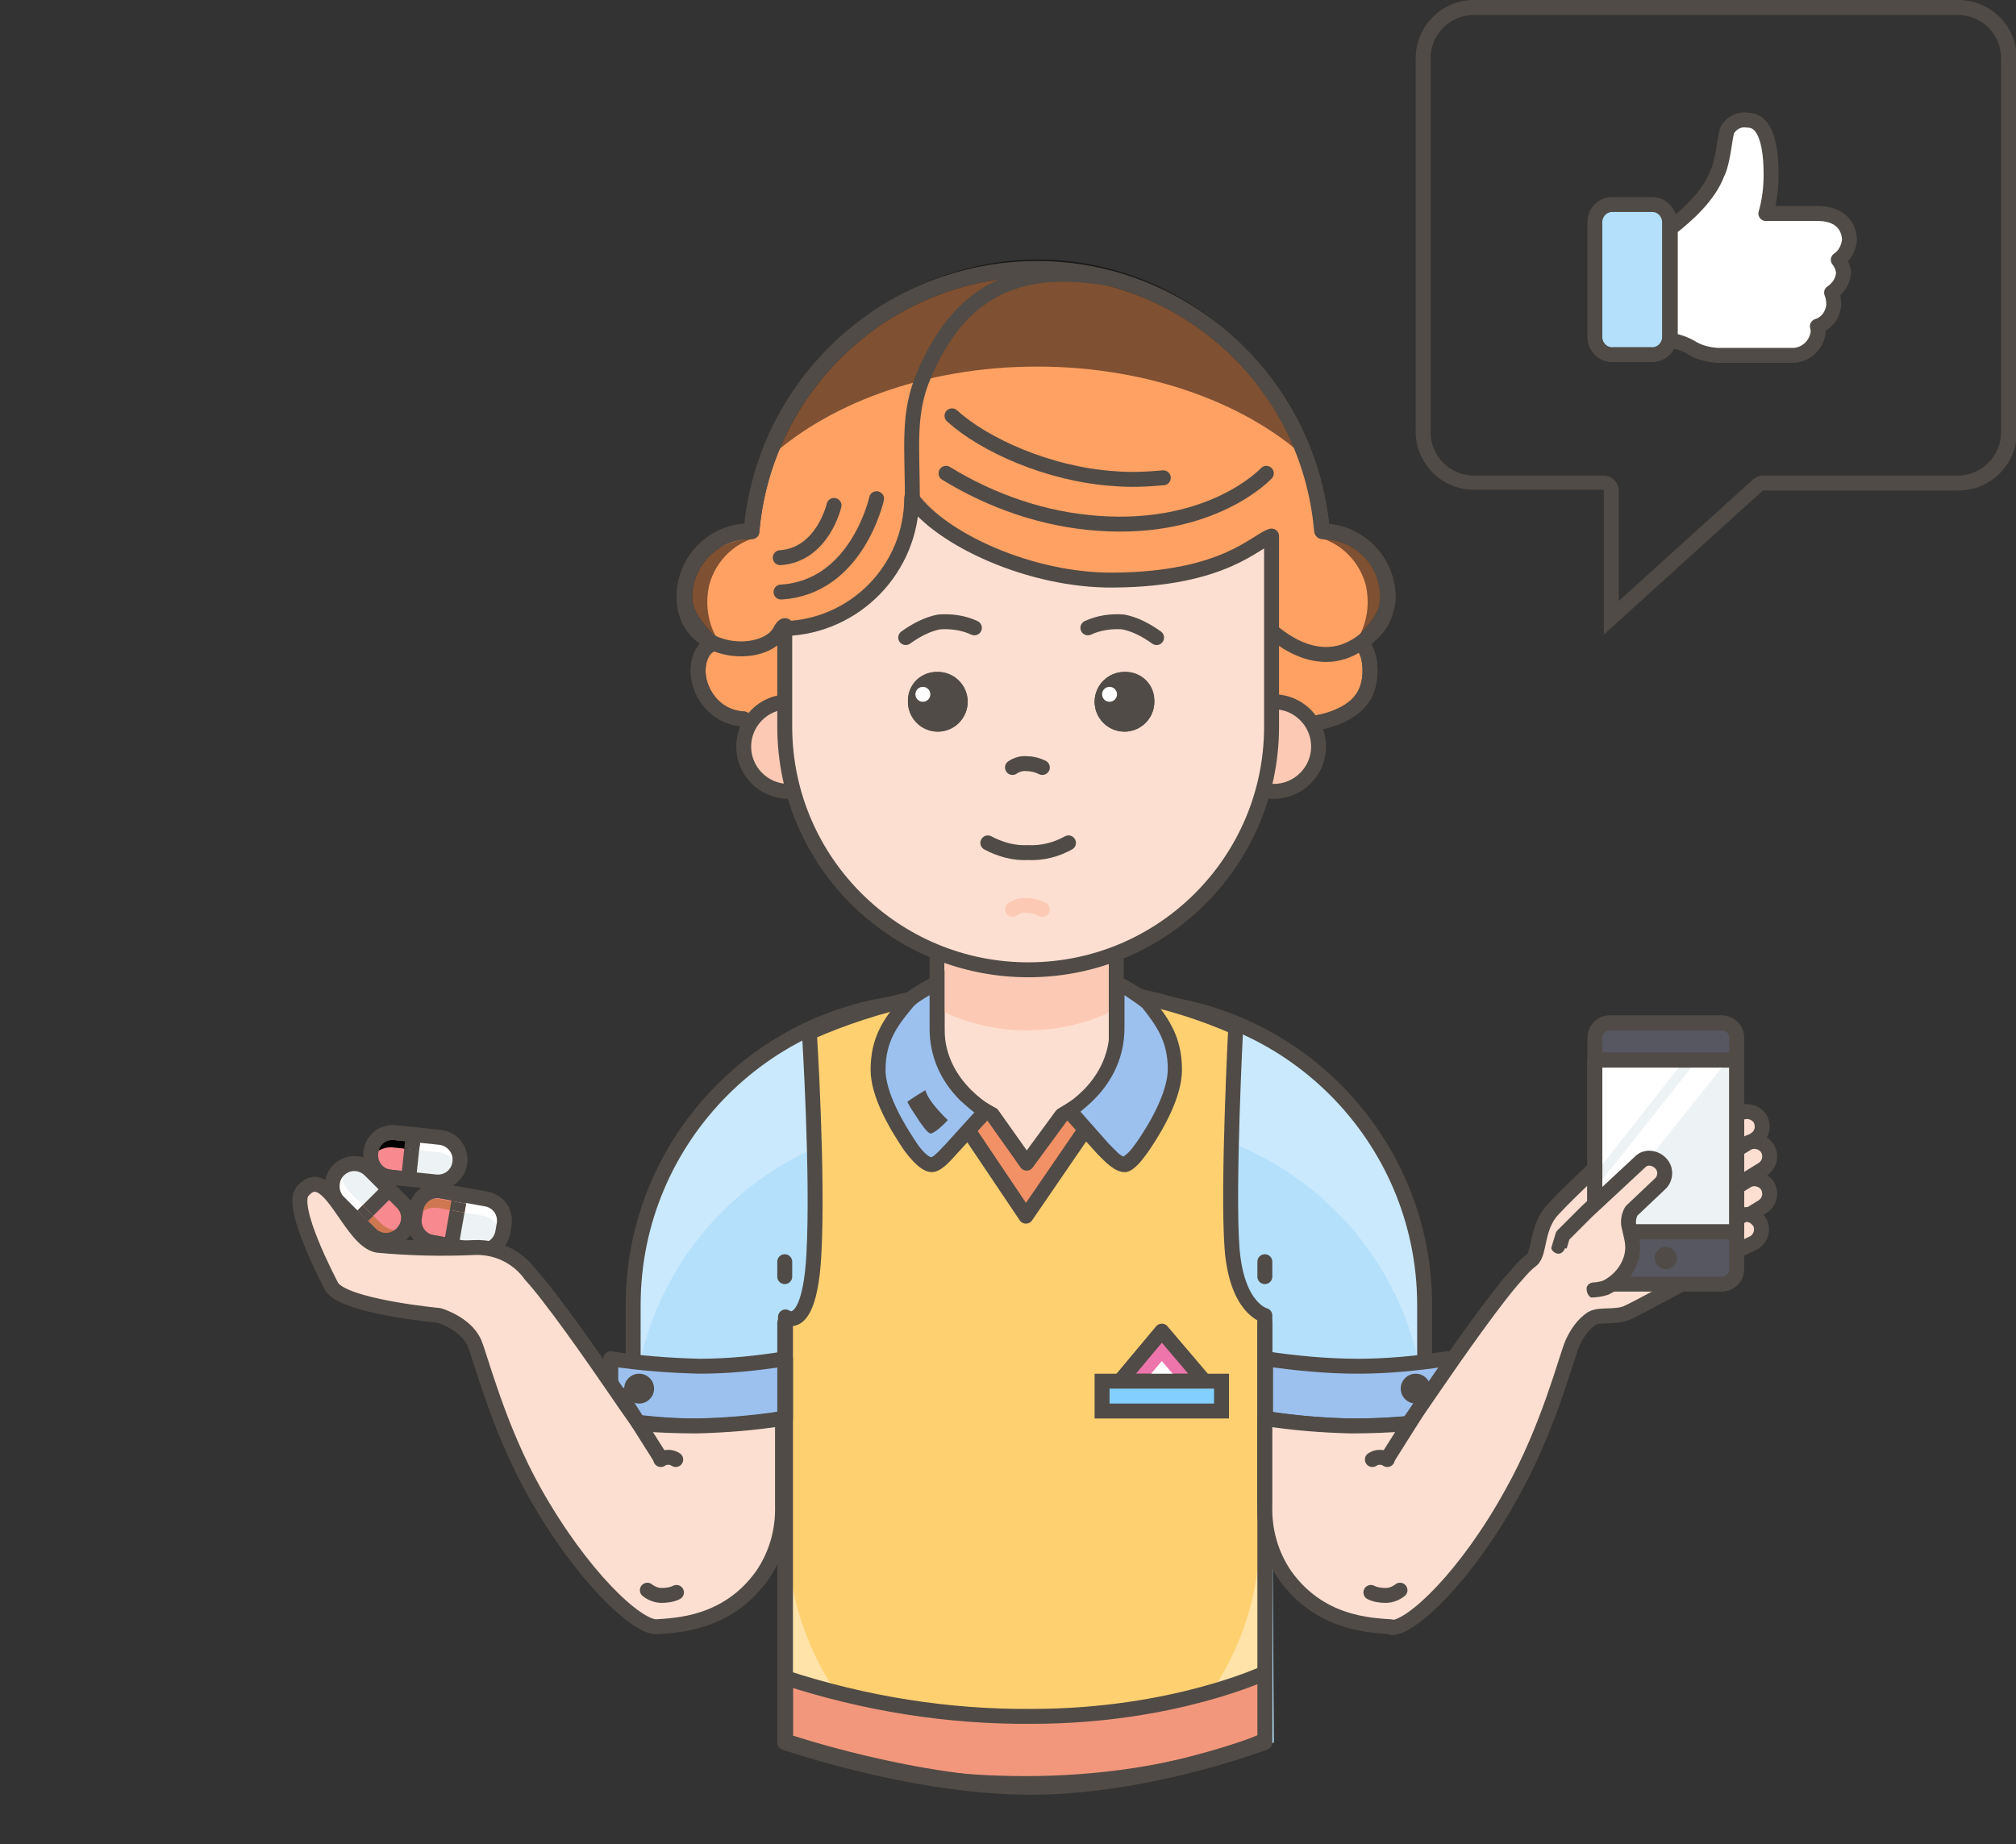 <?xml version="1.0" encoding="utf-8"?>
<!-- Generator: Adobe Illustrator 23.0.1, SVG Export Plug-In . SVG Version: 6.00 Build 0)  -->
<svg version="1.1" id="Layer_1" xmlns="http://www.w3.org/2000/svg" xmlns:xlink="http://www.w3.org/1999/xlink" x="0px" y="0px"
	 viewBox="0 0 270 247" style="enable-background:new 0 0 270 247;" xml:space="preserve">
<rect x="0" y="0" width="270" height="247" fill="#333333" stroke="none"/>
<style type="text/css">
	.st0{fill:none;}
	.st1{fill:#504B46;}
	.st2{fill:#FFFFFF;stroke:#504B46;stroke-width:2;stroke-linecap:round;stroke-linejoin:round;stroke-miterlimit:10;}
	.st3{fill:#B4E0FC;stroke:#504B46;stroke-width:2;stroke-linecap:round;stroke-linejoin:round;stroke-miterlimit:10;}
	.st4{fill:#B4E0FC;}
	.st5{opacity:0.3;fill:#FFFFFF;enable-background:new    ;}
	.st6{fill:none;stroke:#504B46;stroke-width:2;stroke-linecap:round;stroke-linejoin:round;stroke-miterlimit:10;}
	.st7{fill:#FFD070;}
	.st8{clip-path:url(#SVGID_2_);}
	.st9{opacity:0.4;fill:#FFFFFF;enable-background:new    ;}
	.st10{fill:#F2977C;stroke:#504B46;stroke-width:2;stroke-linecap:round;stroke-linejoin:round;stroke-miterlimit:10;}
	.st11{fill:#EE75AC;stroke:#504B46;stroke-width:2;stroke-linecap:round;stroke-linejoin:round;stroke-miterlimit:10;}
	.st12{fill:#FFFFFF;}
	.st13{fill:#83CFFF;stroke:#504B46;stroke-width:2;stroke-miterlimit:10;}
	.st14{fill:#9CC1EF;stroke:#504B46;stroke-width:2;stroke-linecap:round;stroke-linejoin:round;stroke-miterlimit:10;}
	.st15{fill:#EDF2F4;}
	.st16{fill:#FDDFD1;stroke:#504B46;stroke-width:2;stroke-linecap:round;stroke-linejoin:round;stroke-miterlimit:10;}
	.st17{fill:#FCCAB4;}
	.st18{fill:#F29166;stroke:#504B46;stroke-width:2;stroke-linecap:round;stroke-linejoin:round;stroke-miterlimit:10;}
	.st19{fill:#9CC1EF;}
	.st20{fill:#FFA163;stroke:#504B46;stroke-width:2;stroke-linejoin:round;stroke-miterlimit:10;}
	.st21{opacity:0.5;enable-background:new    ;}
	.st22{fill:none;stroke:#504B46;stroke-width:2;stroke-linejoin:round;stroke-miterlimit:10;}
	.st23{fill:none;stroke:#504B46;stroke-width:2;stroke-linecap:round;stroke-miterlimit:10;}
	.st24{fill:#FCCAB4;stroke:#504B46;stroke-width:2;stroke-miterlimit:10;}
	.st25{fill:none;stroke:#FCCAB4;stroke-width:2;stroke-linecap:round;stroke-linejoin:round;stroke-miterlimit:10;}
	.st26{fill:#575762;stroke:#504B46;stroke-width:2;stroke-linecap:round;stroke-linejoin:round;stroke-miterlimit:10;}
	.st27{fill:#EDF2F4;stroke:#504B46;stroke-width:2;stroke-linecap:round;stroke-linejoin:round;stroke-miterlimit:10;}
	.st28{clip-path:url(#SVGID_4_);}
	.st29{fill:#FDDFD1;}
	.st30{clip-path:url(#SVGID_6_);}
	.st31{fill:#F7898F;stroke:#504B46;stroke-width:2;stroke-linecap:round;stroke-linejoin:round;stroke-miterlimit:10;}
	.st32{fill:#CE7751;}
	.st33{clip-path:url(#SVGID_8_);}
	.st34{clip-path:url(#SVGID_10_);}
	.st35{clip-path:url(#SVGID_12_);}
	.st36{clip-path:url(#SVGID_14_);}
	.st37{clip-path:url(#SVGID_16_);}
</style>
<g transform="translate(-36.601 -6)">
	<g transform="translate(22 6)">
		<g transform="translate(165)">
			<g>
				<path class="st0" d="M111.9,65.6H85.7L64.4,85V65.6H47c-4.3,0-7.8-3.5-7.8-7.8c0,0,0,0,0,0V7.8C39.2,3.5,42.7,0,47,0
					c0,0,0,0,0,0h64.9c4.3,0,7.8,3.5,7.8,7.8v50.1C119.6,62.1,116.1,65.6,111.9,65.6L111.9,65.6z"/>
				<path class="st1" d="M66.4,80.5l18-16.3c0.4-0.3,0.8-0.5,1.3-0.5h26.1c3.2,0,5.8-2.6,5.8-5.8V7.8c0-3.2-2.6-5.8-5.8-5.8H47
					c-3.2,0-5.8,2.6-5.8,5.8v50.1c0,3.2,2.6,5.8,5.8,5.8h17.4c0.5,0,1,0.2,1.4,0.6c0.4,0.4,0.6,0.9,0.6,1.4L66.4,80.5 M64.4,85
					l0-19.4H47c-4.3,0-7.8-3.5-7.8-7.8V7.8C39.2,3.5,42.7,0,47,0h64.9c4.3,0,7.8,3.5,7.8,7.8v50.1c0,4.3-3.5,7.8-7.8,7.8H85.7
					L64.4,85z"/>
			</g>
			<g transform="translate(24 16)">
				<path class="st2" d="M69.1,12.6h-7c0.5-1.7,0.7-3.5,0.7-5.2c0-6.1-1.7-7.3-3.1-7.3c-1.1-0.2-2.1,0.3-2.7,1.2
					c-0.4,0.6-0.5,3.8-1.3,5.7l-0.1,0.2c-1.1,3-4,5.6-6.3,7.4v15c0.9,0.1,1.8,0.4,2.7,0.9c1.1,0.7,2.3,1,3.6,1.1h9.9
					c1.8,0.1,3.4-1.3,3.6-3.1c0-0.3,0-0.5-0.1-0.8c1.3-0.4,2.1-1.6,2.2-2.9c0-0.6-0.1-1.1-0.3-1.6c0.9-0.6,1.5-1.5,1.6-2.6
					c0-0.6-0.3-1.3-0.7-1.8c0.9-0.6,1.4-1.6,1.5-2.7C73.2,13.8,71.5,12.6,69.1,12.6z"/>
				<path class="st3" d="M41.7,31.5c-1.3,0.1-2.4-0.9-2.5-2.2V13.6c0.1-1.3,1.2-2.3,2.5-2.2h5c1.3-0.1,2.4,0.9,2.5,2.2v15.7
					c-0.1,1.3-1.2,2.3-2.5,2.2H41.7z"/>
			</g>
		</g>
		<g transform="translate(57 131)">
			<g transform="translate(3)">
				<path class="st4" d="M145.4,43.8c0-22.5-18.3-40.8-40.8-40.8c0,0,0,0,0,0H80.2c-22.5,0-40.8,18.3-40.8,40.8v10.6h19.5l-0.1,48
					c0,0,17.6,6,33.9,6s32.5-6,32.5-6l-0.3-48h20.5L145.4,43.8z"/>
				<path class="st5" d="M145.4,43.8c0-22.5-18.3-40.8-40.8-40.8c0,0,0,0,0,0H80.2c-22.5,0-40.8,18.3-40.8,40.8v16.3
					c0-22.5,18.3-40.8,40.8-40.8c0,0,0,0,0,0h24.5c22.5,0,40.8,18.3,40.8,40.8c0,0,0,0,0,0V43.8z"/>
				<path class="st6" d="M145.4,43.8c0-22.5-18.3-40.8-40.8-40.8c0,0,0,0,0,0H80.2c-22.5,0-40.8,18.3-40.8,40.8v10.6h20.3v48
					c0,0,17.2,6,32.9,6s31.4-6,31.4-6v-48h21.4L145.4,43.8z"/>
				<path class="st7" d="M63,7.3c0,0,1.2,19.1,0.6,29.8c-0.6,10.7-3.8,8.3-3.8,8.3v56.8c0,0,17.6,6,33.3,6s30.9-6,30.9-6v-57
					c0,0-3.8-0.9-4.4-9.1c-0.6-8.2,0.5-29.5,0.5-29.5c-8.9-3.9-18.5-5.8-28.2-5.6C82,1.1,72.1,3.3,63,7.3z"/>
				<g>
					<defs>
						<path id="SVGID_1_" d="M63,7.3c0,0,1.2,19.1,0.6,29.8c-0.6,10.7-3.8,8.3-3.8,8.3v56.8c0,0,17.6,6,33.3,6s30.9-6,30.9-6v-57
							c0,0-3.8-0.9-4.4-9.1c-0.6-8.2,0.5-29.5,0.5-29.5c-8.9-3.9-18.5-5.8-28.2-5.6C82,1.1,72.1,3.3,63,7.3z"/>
					</defs>
					<clipPath id="SVGID_2_">
						<use xlink:href="#SVGID_1_"  style="overflow:visible;"/>
					</clipPath>
					<g class="st8">
						<path class="st9" d="M123.2,91.4V116h-63V76c0,13.8,10.8,31,24.2,31H99c13.4,0,24.2-17.2,24.2-31V91.4z"/>
						<path class="st10" d="M59.7,93.7c10.7,3.5,21.9,5.3,33.1,5.2c19,0,31.4-5.9,31.4-5.9v9c0,0-12.3,5.9-32.2,5.9
							s-32.2-5.3-32.2-5.3V93.7z"/>
						<g transform="translate(79 47) rotate(180)">
							<g transform="translate(16) rotate(180)">
								<path class="st11" d="M47.2,0.3L52.9,7H41.6L47.2,0.3z"/>
								<path class="st12" d="M47.2,4.3l5.7,6.7l-11.3,0L47.2,4.3z"/>
								<rect x="39.2" y="7" class="st13" width="16" height="4"/>
							</g>
						</g>
					</g>
				</g>
			</g>
			<path class="st6" d="M66,7.3c0,0,1.2,19.1,0.6,29.8c-0.6,10.7-3.8,8.3-3.8,8.3v56.8c0,0,17.6,6,33.3,6s30.9-6,30.9-6v-57
				c0,0-3.8-0.9-4.4-9.1c-0.6-8.2,0.5-29.5,0.5-29.5c-8.9-3.9-18.5-5.8-28.2-5.6C85,1.1,75.1,3.3,66,7.3z"/>
			<g transform="translate(0 51)">
				<path class="st14" d="M39.4,0c3.9,0.6,7.9,0.9,11.9,1c3.9,0,7.7-0.4,11.5-1v8C58.9,8.6,54.9,9,51,9c-3.9,0-7.8-0.4-11.6-1V0z"/>
				<path class="st1" d="M45.2,4c0,1.1-0.9,2-2,2s-2-0.9-2-2s0.9-2,2-2S45.2,2.9,45.2,4"/>
			</g>
			<g transform="translate(113 51) rotate(180)">
				<path class="st14" d="M-38.4,0c3.9-0.6,7.9-1,11.9-1c4.2,0,8.3,0.4,12.4,1v-8c-4-0.6-8.1-1-12.2-1c-4.1,0-8.1,0.4-12.2,1V0z"/>
				<path class="st1" d="M-32.2-4c0-1.1-0.9-2-2-2s-2,0.9-2,2s0.9,2,2,2S-32.2-2.9-32.2-4"/>
			</g>
			<g transform="translate(86 38)">
				<path class="st15" d="M41,27.4V13.2"/>
				<path class="st6" d="M41,32.4V8.2"/>
				<path class="st15" d="M41,7V5"/>
				<path class="st6" d="M41,2V0"/>
			</g>
			<g transform="translate(22 38)">
				<path class="st15" d="M40.7,27.4V13.2"/>
				<path class="st6" d="M40.7,32.4V8.2"/>
				<path class="st15" d="M40.7,7V5"/>
				<path class="st6" d="M40.7,2V0"/>
			</g>
		</g>
		<g transform="translate(100 121)">
			<path class="st16" d="M64.1,24.1l-12,16.5l-12-16.5V0.7h24V24.1z"/>
			<path class="st17" d="M41.2,14.6c0.3,0.1,0.5,0.3,0.8,0.4c6.5,2.7,13.8,2.7,20.3,0c0.3-0.1,0.6-0.3,0.8-0.4V0.7h-22V14.6z"/>
		</g>
		<g transform="translate(92 130)">
			<path class="st18" d="M60,32.9L60,32.9l-8.4-12.5l1.3-1.4l0.6-0.8l2,1.1l4.6,6.5l4.7-6.4l1.8-1.1l0.6,0.8l1.3,1.4L60,32.9
				L60,32.9z"/>
			<g>
				<path class="st19" d="M47.4,26C47.4,26,47.4,26,47.4,26L47.4,26c-0.7,0-1.8-0.9-2.9-2.5c-2-2.8-4.3-6.9-4.3-10.2
					c0-1.9,0.3-3.4,1-4.9C41.9,7,42.8,5.8,44,4.4c0.9-1.1,2.6-2,4.2-2.8v6.1c0,3.3,1.3,6.4,3.8,8.9c1,1,1.9,1.7,2.7,2.1L50,23.9
					c-0.1,0.1-0.1,0.2-0.2,0.2C49.1,24.8,48.1,26,47.4,26z"/>
				<path class="st1" d="M47.1,3.3c-1,0.6-1.9,1.1-2.4,1.8c-2,2.4-3.5,4.5-3.5,8.2c0,2.4,1.5,5.8,4.1,9.7c1,1.5,1.8,2,2,2
					c0.1,0,0.3-0.1,0.6-0.4c0.4-0.3,0.7-0.7,1.1-1.1c0.1-0.1,0.2-0.2,0.2-0.2l3.9-4.3c-0.6-0.4-1.2-1-1.9-1.6
					c-2.7-2.7-4.1-6-4.1-9.6V3.3 M49.1,0v7.8c0,7.4,7.1,10.8,7.1,10.8l-5.5,6c-0.9,1-2.1,2.4-3.3,2.4c0,0,0,0,0,0
					c-1.4,0-2.8-1.7-3.7-2.9c-2.1-3.1-4.5-7.3-4.5-10.8c0-4.3,1.7-6.8,4-9.5C44.5,2.2,47.2,1.1,49.1,0z"/>
			</g>
			<g transform="translate(4.833 16.022)">
				<path class="st12" d="M42.5,4.6c-0.4-0.4-0.9-1.2-1.1-1.4l0,0c-0.3-0.4-0.6-0.8-0.8-1.2c0.2-0.1,0.4-0.3,0.7-0.4
					c0.6,1,1.4,1.9,2,2.5C43,4.2,42.7,4.5,42.5,4.6z"/>
				<path class="st1" d="M41.7,0c0.4,1.6,3,4,3,4c-0.5,0.6-1.8,1.8-2.3,1.8c0,0,0,0,0,0c-0.4,0-1.3-1.3-1.8-2.1
					c-0.4-0.6-0.9-1.3-1.3-2.1C39.2,1.5,41.7,0,41.7,0z"/>
			</g>
			<g transform="translate(25)">
				<path class="st19" d="M48.2,26c-0.9,0-2.3-1.5-2.8-2.1l-4.6-5.1c0.7-0.5,1.7-1.2,2.6-2.1c2.5-2.5,3.8-5.6,3.8-8.9V1.7
					c1.5,0.8,3.2,1.7,4.1,2.8c1.1,1.4,2,2.6,2.7,3.9c0.7,1.5,1,3.1,1,4.9c0,3.3-2.3,7.4-4.3,10.2c-0.4,0.5-0.8,1.2-1.3,1.7
					C48.8,25.8,48.4,26,48.2,26C48.2,26,48.2,26,48.2,26z"/>
				<path class="st1" d="M48.2,3.3v4.4c0,3.6-1.4,6.9-4.1,9.6c-0.6,0.6-1.3,1.2-1.8,1.6l3.8,4.3c0.4,0.4,0.9,0.9,1.3,1.3
					c0.4,0.3,0.6,0.4,0.7,0.4c0.1-0.1,0.3-0.2,0.7-0.6c0.4-0.4,0.8-1,1.1-1.4c2.6-3.8,4.1-7.3,4.1-9.7c0-3.7-1.5-5.8-3.4-8.2
					C50,4.5,49.1,3.9,48.2,3.3 M46.2,0C48,1.1,50.7,2.2,52,3.8c2.2,2.7,3.9,5.2,3.9,9.5c0,3.5-2.3,7.7-4.4,10.8
					c-0.8,1.1-1.9,2.7-3.1,2.9c-0.1,0-0.1,0-0.2,0c-1.3,0-2.6-1.4-3.6-2.4l-5.4-6c0,0,7-3.3,7-10.8V0z"/>
			</g>
		</g>
		<g transform="translate(66 34)">
			<path class="st20" d="M130.8,52.3c1.7-1.6,3.7-3.8,3.7-6.3c0-4.9-4-8.8-8.8-8.8c0,0,0,0,0,0c-1.8-21.1-20.3-36.8-41.4-35
				c-18.6,1.6-33.4,16.4-35,35c-4.9-0.1-8.9,3.8-9,8.7c0,0,0,0.1,0,0.1c0,2.5,2.1,4.7,3.7,6.3c-1.8,0.5-2.8,4.1-0.8,7.1
				c1.1,1.7,2.9,2.8,5,2.9l6.9,7.8h62.5l7.4-7.3c0,0,4.2-0.6,6-3.2C132.8,57.2,132.1,52.7,130.8,52.3z"/>
			<path class="st21" d="M124.2,28C118.1,7.8,96.8-3.7,76.6,2.4C64.3,6.1,54.6,15.7,50.9,28c8.1-7.8,21.5-12.9,36.6-12.9
				S116.1,20.2,124.2,28z"/>
			<path class="st21" d="M49.5,38.1c-3.4,0.1-7.7,2.4-8.4,5.6c-0.8,3.2,0.8,6.6,3.7,8.1c-1.4-2.2-1.8-4.9-1.2-7.5
				C44.4,41.4,46.6,39,49.5,38.1z"/>
			<path class="st21" d="M125.6,38.1c3.4,0.1,7.7,2.4,8.4,5.6c0.8,3.2-0.8,6.6-3.7,8.1c1.4-2.2,1.8-4.9,1.2-7.5
				C130.7,41.4,128.5,39,125.6,38.1z"/>
			<path class="st22" d="M130.8,52.3c1.7-1.6,3.7-3.8,3.7-6.3c0-4.9-4-8.8-8.8-8.8c0,0,0,0,0,0c-1.8-21.1-20.3-36.8-41.4-35
				c-18.6,1.6-33.4,16.4-35,35c-4.9-0.1-8.9,3.8-9,8.7c0,0,0,0.1,0,0.1c0,2.5,2.1,4.7,3.7,6.3c-1.8,0.5-2.8,4.1-0.8,7.1
				c1.1,1.7,2.9,2.8,5,2.9l6.9,7.8h62.5l7.4-7.3c0,0,4.2-0.6,6-3.2C132.8,57.2,132.1,52.7,130.8,52.3z"/>
			<path class="st22" d="M130.7,52.2c3-2.1,3.7-3.8,3.7-6.3c0-4.9-4-8.8-8.8-8.8c0,0,0,0,0,0c-1.8-21.1-20.3-36.8-41.4-35
				c-18.6,1.6-33.4,16.4-35,35c-4.9-0.1-8.9,3.8-9,8.7c0,0,0,0.1,0,0.1c0,8,10.8,8.6,12.9,4.6c2-4,1.4,10.4,1.4,10.4l0.6,9.2h63.4
				c0,0,0.3-14.4,0.3-19.6C118.8,50.2,124.6,56.4,130.7,52.2z"/>
			<path class="st23" d="M53.2,45.3C63.4,44.7,66,32.8,66,32.8"/>
			<path class="st23" d="M53.1,40.7c5.7-0.4,7.2-7,7.2-7"/>
			<path class="st6" d="M75.3,29.4c6.2,3.8,13.2,6.2,20.4,6.7c15.3,1.1,22.5-6.7,22.5-6.7"/>
			<path class="st6" d="M76.1,21.7c4.3,3.9,12.9,7.8,21.6,8.4c2.2,0.2,4.5,0.1,6.7-0.1"/>
			<path class="st6" d="M96.6,3.2c-1.3-0.2-2.5-0.3-3.7-0.4C82.3,2.1,76.2,7.2,72.4,16.1c-2.3,5.3-1.6,9.6-1.6,17.3"/>
		</g>
		<path class="st24" d="M126.2,100c0,3.3-2.7,6-6,6s-6-2.7-6-6s2.7-6,6-6S126.2,96.7,126.2,100"/>
		<path class="st24" d="M191.2,100c0,3.3-2.7,6-6,6s-6-2.7-6-6s2.7-6,6-6S191.2,96.7,191.2,100"/>
		<g transform="translate(80 66)">
			<path class="st16" d="M56.7,0.7c0,9.4-7.5,17.2-17,17.5v13.3c0.1,18,14.8,32.5,32.8,32.4c17.9-0.1,32.3-14.6,32.4-32.4V5.8
				c-2.1,0.6-6.2,5.8-21.2,5.9C72.7,11.8,60.7,6.3,56.7,0.7z"/>
			<g transform="translate(41 16)">
				<circle class="st1" cx="44.2" cy="12" r="4"/>
				<path class="st1" d="M44.2,16c-2.2,0-4-1.8-4-4s1.8-4,4-4c2.1-0.1,3.9,1.5,4,3.6c0,0.1,0,0.2,0,0.4C48.2,14.2,46.4,16,44.2,16z"
					/>
				<circle class="st12" cx="42.2" cy="11" r="1"/>
				<path class="st23" d="M39.3,2.1c1.5-0.7,3.1-0.9,4.7-0.8c1.6,0.3,3.1,1.1,4.5,2.1"/>
			</g>
			<g transform="translate(26 16) rotate(180)">
				<circle class="st1" cx="-34.2" cy="-12" r="4"/>
				<path class="st1" d="M-34.2-16c-2.2,0-4,1.8-4,4s1.8,4,4,4c2.1,0.1,3.9-1.5,4-3.6c0-0.1,0-0.2,0-0.4C-30.2-14.2-32-16-34.2-16z"
					/>
				<circle class="st12" cx="-32.2" cy="-11" r="1"/>
				<path class="st23" d="M-39.1-2.1c1.5,0.7,3.1,0.9,4.7,0.8c1.6-0.3,3.1-1.1,4.5-2.1"/>
			</g>
			<path class="st6" d="M66.9,46.9c1.7,0.9,3.5,1.4,5.4,1.3c1.9,0.1,3.8-0.4,5.4-1.3"/>
			<path class="st6" d="M70.2,36.8c0.6-0.4,1.3-0.6,2-0.5c0.7,0,1.4,0.2,2,0.5"/>
			<path class="st25" d="M70.2,55.8c0.6-0.4,1.3-0.6,2-0.5c0.7,0,1.4,0.2,2,0.5"/>
		</g>
		<g transform="translate(144 137)">
			<g transform="translate(0 11)">
				<path class="st16" d="M56.9,69.9c-2.6-0.2-9.5-0.3-14.2-6.9c-1.9-2.8-2.8-6-2.7-9.4h0V42c3.8,0.6,7.6,0.9,11.5,1
					c2.6,0,5.2-0.1,7.7-0.3c1.1-1.5,2.4-3.4,3.7-5.3c2.6-3.8,8.2-11.8,10.8-14.6c0.6-0.7,1.2-1.4,2-2c1.2-0.9,0.6-4.4,2.9-6.8
					c2.2-2.4,7.2-7,7.2-7l11.3,16.3c0,0-7.5,4.1-8.7,4.6c-1.6,0.6-3.5,0.1-4.6,0.7c-1.2,0.8-2,2-2.6,3.3c-0.8,1.8-3.2,11.4-8.1,20.1
					C67,63.1,59.7,70,57,70C57,69.9,56.9,69.9,56.9,69.9z"/>
				<g transform="translate(55)">
					<path class="st16" d="M50.7,4.6l-6.8,4.2c-0.9,0.6-2.2,0.3-2.8-0.6l0,0c-0.6-0.9-0.3-2.2,0.6-2.8l6.8-4.2
						c0.9-0.6,2.2-0.3,2.8,0.6l0,0C51.9,2.8,51.6,4,50.7,4.6z"/>
					<path class="st16" d="M51.7,8.6l-6.8,4.2c-0.9,0.6-2.2,0.3-2.8-0.6l0,0c-0.6-0.9-0.3-2.2,0.6-2.8l6.8-4.2
						c0.9-0.6,2.2-0.3,2.8,0.6l0,0C52.9,6.8,52.6,8,51.7,8.6z"/>
					<path class="st16" d="M51.7,13.6l-6.8,4.2c-0.9,0.6-2.2,0.3-2.8-0.6l0,0c-0.6-0.9-0.3-2.2,0.6-2.8l6.8-4.2
						c0.9-0.6,2.2-0.3,2.8,0.6l0,0C52.9,11.8,52.6,13,51.7,13.6z"/>
					<path class="st16" d="M51.2,15.6c0.6,0.9,0.3,2.2-0.6,2.8c-0.1,0-0.1,0.1-0.2,0.1l-3.5,1.7c-0.9,0.4-2,0.1-2.5-0.8l0,0
						c-0.6-0.9-0.3-2.2,0.6-2.7c0.1,0,0.1-0.1,0.2-0.1l3.6-1.7C49.6,14.4,50.6,14.8,51.2,15.6L51.2,15.6z"/>
				</g>
			</g>
			<g transform="translate(64) rotate(180)">
				<path class="st26" d="M-22.2,0h-15c-1.1,0-2-0.9-2-2v-31c0-1.1,0.9-2,2-2h15c1.1,0,2,0.9,2,2v31C-20.2-0.9-21.1,0-22.2,0z"/>
				<path class="st1" d="M-29.7-33c-0.8,0-1.5,0.7-1.5,1.5s0.7,1.5,1.5,1.5c0.8,0,1.5-0.7,1.5-1.5S-28.9-33-29.7-33z"/>
				<g transform="translate(0 -5)">
					<rect x="-39.2" y="-23" class="st27" width="19" height="23"/>
					<g>
						<defs>
							<rect id="SVGID_3_" x="-39.2" y="-23" width="19" height="23"/>
						</defs>
						<clipPath id="SVGID_4_">
							<use xlink:href="#SVGID_3_"  style="overflow:visible;"/>
						</clipPath>
						<g class="st28">
							<path class="st12" d="M-32.2,0h11v-14L-32.2,0z"/>
							<path class="st12" d="M-37.2-1h4.1l11.9-15v-5L-37.2-1z"/>
						</g>
					</g>
				</g>
				<rect x="-39.2" y="-28" class="st6" width="19" height="23"/>
			</g>
			<path class="st16" d="M93,18.8c0.8,0.8,0.7,2.1-0.1,2.8l-3.8,3.6c-0.4,0.7-0.5,1.5-0.3,2.2c0.3,1.4,0.7,2.4,0.3,4
				c-0.5,1.8-1.8,3.3-3.5,4.1c-1.3,0.4-2.7,0.4-4.1,0l-2-3.3c-0.3-0.5-0.4-1.1-0.2-1.7l0.6-2l3.1-3.1l0.1-0.1l7.2-6.7
				C91,17.9,92.2,18,93,18.8L93,18.8z"/>
			<path class="st29" d="M83.9,33.7l-0.1,1.1c-0.4,0.1-0.8,0.5-0.7,0.9c0,0.4,0.2,0.9,0.6,1.1l0,0.3l-5,1.3l-2.3-4.7l1.7-3.8l0.2,0
				c0,0.5,0.4,0.9,0.8,1c0.8,0.2,1.1-0.7,1.1-0.7l1.2,0.2L83.9,33.7z"/>
			<path class="st6" d="M54.2,76.3c0.6,0.3,1.3,0.4,2,0.4c0.7,0,1.4-0.3,1.9-0.7"/>
			<path class="st6" d="M56.5,58.2l5.3-8.4L56.5,58.2z"/>
			<path class="st6" d="M54.4,58.5c0.3-0.2,0.6-0.3,1-0.3c0.4,0,0.7,0.1,1,0.3"/>
		</g>
		<g transform="translate(16 144)">
			<g transform="matrix(-0.174, 0.985, -0.985, -0.174, 27.43, 17.087)">
				<path class="st15" d="M-3.8-38.6h1c1.7,0,3,1.3,3,3l0,6c0,1.7-1.3,3-3,3h-1c-1.7,0-3-1.3-3-3l0-6C-6.8-37.3-5.5-38.6-3.8-38.6z"
					/>
				<g>
					<defs>
						<path id="SVGID_5_" d="M-3.8-38.6h1c1.7,0,3,1.3,3,3l0,6c0,1.7-1.3,3-3,3h-1c-1.7,0-3-1.3-3-3l0-6
							C-6.8-37.3-5.5-38.6-3.8-38.6z"/>
					</defs>
					<clipPath id="SVGID_6_">
						<use xlink:href="#SVGID_5_"  style="overflow:visible;"/>
					</clipPath>
					<g class="st30">
						<path class="st31" d="M-6.8-32.1h7l0,0l0,4c0,1.4-1.1,2.5-2.5,2.5h-2c-1.4,0-2.5-1.1-2.5-2.5V-32.1L-6.8-32.1z"/>
					</g>
				</g>
				<path class="st12" d="M-4.5-31.6h-1.2v-4c0-1.7,1.3-3,3-3h1.1c-1.6,0-2.9,1.4-2.9,3V-31.6z"/>
				<path class="st32" d="M-4.5-33.1h-1.2v3.5c0,1.7,1.3,3,3,3h1.1c-1.6,0-2.9-1.4-2.9-3V-33.1L-4.5-33.1z"/>
				<g>
					<defs>
						<path id="SVGID_7_" d="M-4.5-33.1h-1.2v3.5c0,1.7,1.3,3,3,3h1.1c-1.6,0-2.9-1.4-2.9-3V-33.1L-4.5-33.1z"/>
					</defs>
					<clipPath id="SVGID_8_">
						<use xlink:href="#SVGID_7_"  style="overflow:visible;"/>
					</clipPath>
					<g class="st33">
						<path class="st6" d="M-6.8-32.1h7l0,0l0,4c0,1.4-1.1,2.5-2.5,2.5h-2c-1.4,0-2.5-1.1-2.5-2.5V-32.1L-6.8-32.1z"/>
					</g>
				</g>
				<path class="st6" d="M-3.8-38.6h1c1.7,0,3,1.3,3,3l0,6c0,1.7-1.3,3-3,3h-1c-1.7,0-3-1.3-3-3l0-6C-6.8-37.3-5.5-38.6-3.8-38.6z"
					/>
			</g>
			<g transform="translate(2.636 14.879) rotate(-45)">
				<path class="st15" d="M30.7,27.7L30.7,27.7c1.7,0,3,1.3,3,3v6c0,1.7-1.3,3-3,3l0,0c-1.7,0-3-1.3-3-3v-6
					C27.7,29.1,29.1,27.7,30.7,27.7z"/>
				<g>
					<defs>
						<path id="SVGID_9_" d="M30.7,27.7L30.7,27.7c1.7,0,3,1.3,3,3v6c0,1.7-1.3,3-3,3l0,0c-1.7,0-3-1.3-3-3v-6
							C27.7,29.1,29.1,27.7,30.7,27.7z"/>
					</defs>
					<clipPath id="SVGID_10_">
						<use xlink:href="#SVGID_9_"  style="overflow:visible;"/>
					</clipPath>
					<g class="st34">
						<path class="st31" d="M27.7,34.3h6l0,0v4c0,1.4-1.1,2.5-2.5,2.5h-1c-1.4,0-2.5-1.1-2.5-2.5V34.3L27.7,34.3z"/>
					</g>
				</g>
				<path class="st12" d="M29.7,34.7h-1v-4c0-1.7,1.3-3,3-3c0.2,0,0.3,0,0.5,0c-1.4,0.2-2.5,1.5-2.5,3V34.7z"/>
				<path class="st32" d="M29.7,33.3h-1v3.5c0,1.7,1.3,3,3,3c0.2,0,0.3,0,0.5,0c-1.4-0.2-2.5-1.5-2.5-3V33.3L29.7,33.3z"/>
				<g>
					<defs>
						<path id="SVGID_11_" d="M29.7,33.3h-1v3.5c0,1.7,1.3,3,3,3c0.2,0,0.3,0,0.5,0c-1.4-0.2-2.5-1.5-2.5-3V33.3L29.7,33.3z"/>
					</defs>
					<clipPath id="SVGID_12_">
						<use xlink:href="#SVGID_11_"  style="overflow:visible;"/>
					</clipPath>
					<g class="st35">
						<path class="st6" d="M27.7,34.3h6l0,0v4c0,1.4-1.1,2.5-2.5,2.5h-1c-1.4,0-2.5-1.1-2.5-2.5V34.3L27.7,34.3z"/>
					</g>
				</g>
				<path class="st6" d="M30.7,27.7L30.7,27.7c1.7,0,3,1.3,3,3v6c0,1.7-1.3,3-3,3l0,0c-1.7,0-3-1.3-3-3v-6
					C27.7,29.1,29.1,27.7,30.7,27.7z"/>
			</g>
			<g transform="matrix(-0.105, 0.995, -0.995, -0.105, 21.281, 8.644)">
				<path class="st15" d="M-1.1-39L-1.1-39c1.7,0,3,1.3,3,3v6c0,1.7-1.3,3-3,3l0,0c-1.7,0-3-1.3-3-3v-6C-4.1-37.6-2.8-39-1.1-39z"/>
				<g>
					<defs>
						<path id="SVGID_13_" d="M-1.1-39L-1.1-39c1.7,0,3,1.3,3,3v6c0,1.7-1.3,3-3,3l0,0c-1.7,0-3-1.3-3-3v-6C-4.1-37.6-2.8-39-1.1-39
							z"/>
					</defs>
					<clipPath id="SVGID_14_">
						<use xlink:href="#SVGID_13_"  style="overflow:visible;"/>
					</clipPath>
					<g class="st36">
						<path class="st31" d="M-4.1-32.4h6l0,0v4c0,1.4-1.1,2.5-2.5,2.5h-1c-1.4,0-2.5-1.1-2.5-2.5V-32.4L-4.1-32.4z"/>
					</g>
				</g>
				<path class="st12" d="M-2.1-32h-1v-4c0-1.7,1.3-3,3-3c0.2,0,0.3,0,0.5,0c-1.4,0.2-2.5,1.5-2.5,3V-32z"/>
				<path d="M-2.1-33.4h-1v3.5c0,1.7,1.3,3,3,3c0.2,0,0.3,0,0.5,0c-1.4-0.2-2.5-1.5-2.5-3V-33.4L-2.1-33.4z"/>
				<g>
					<defs>
						<path id="SVGID_15_" d="M-2.1-33.4h-1v3.5c0,1.7,1.3,3,3,3c0.2,0,0.3,0,0.5,0c-1.4-0.2-2.5-1.5-2.5-3V-33.4L-2.1-33.4z"/>
					</defs>
					<clipPath id="SVGID_16_">
						<use xlink:href="#SVGID_15_"  style="overflow:visible;"/>
					</clipPath>
					<g class="st37">
						<path class="st6" d="M-4.1-32.4h6l0,0v4c0,1.4-1.1,2.5-2.5,2.5h-1c-1.4,0-2.5-1.1-2.5-2.5V-32.4L-4.1-32.4z"/>
					</g>
				</g>
				<path class="st6" d="M-1.1-39L-1.1-39c1.7,0,3,1.3,3,3v6c0,1.7-1.3,3-3,3l0,0c-1.7,0-3-1.3-3-3v-6C-4.1-37.6-2.8-39-1.1-39z"/>
			</g>
		</g>
		<g transform="translate(81 158) rotate(180)">
			<path class="st16" d="M-21.5-59.9c-2.6,0.2-9.5,0.3-14.2,6.9c-1.9,2.8-2.8,6-2.7,9.4l0,0V-32c3.8-0.6,7.6-0.9,11.5-1
				c2.6,0,5.2,0.1,7.7,0.3c1.1,1.5,2.4,3.4,3.7,5.3c2.6,3.8,8.2,11.8,10.8,14.6c1.7,2.4,4.5,3.8,7.5,3.7c4.3-0.2,8.7-0.1,13,0.3
				c3.8,0.6,6.6,11.4,10.1,7.2c1.7-2.1-3.6-12.1-3.9-12.7C20.5-17,7.6-18.2,7.6-18.2s-3.5-1-4.7-3.6c-0.8-1.8-3.2-11.4-8.1-20.1
				c-6.3-11.2-13.6-18-16.3-18C-21.5-59.9-21.5-59.9-21.5-59.9z"/>
			<path class="st6" d="M-24.2-55.3c0.6-0.3,1.3-0.4,2-0.4c0.7,0,1.4,0.3,1.9,0.7"/>
			<path class="st6" d="M-22-37.2l5.3,8.4L-22-37.2z"/>
			<path class="st6" d="M-24.1-37.5c0.3,0.2,0.6,0.3,1,0.3c0.4,0,0.7-0.1,1-0.3"/>
		</g>
	</g>
</g>
<rect y="71.7" class="st0" width="270" height="100"/>
</svg>
